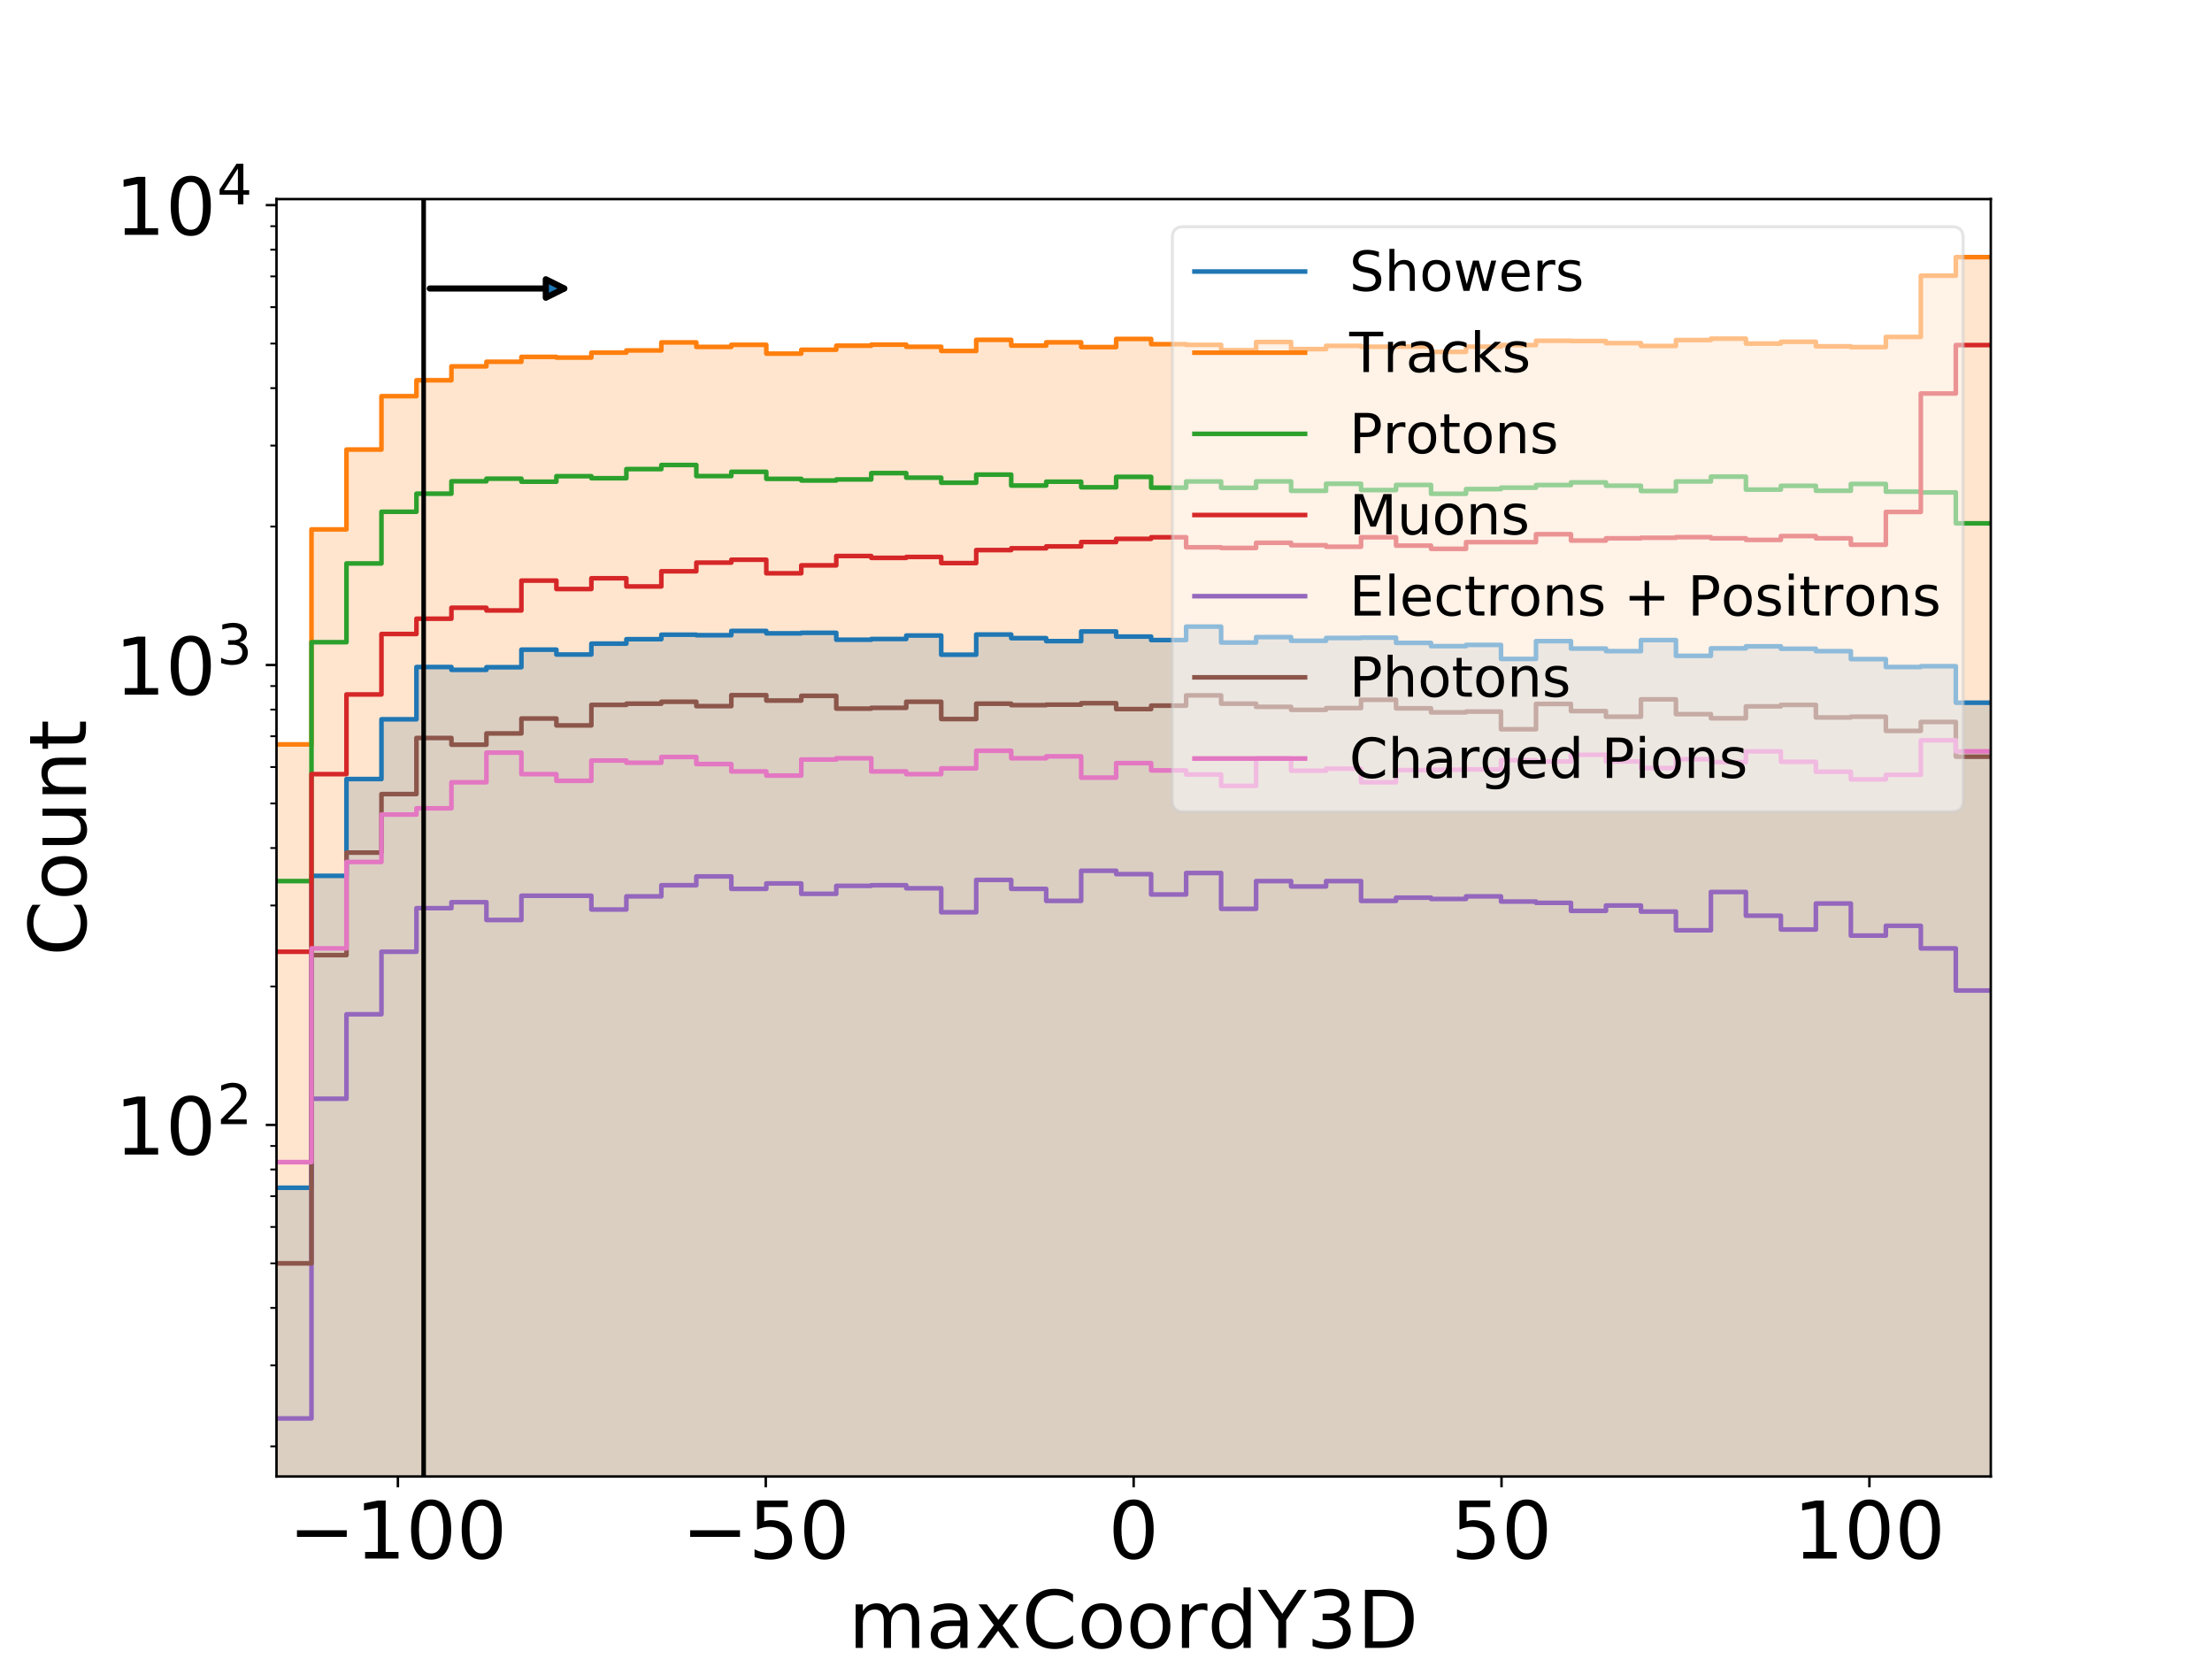 <?xml version="1.0" encoding="utf-8" standalone="no"?>
<!DOCTYPE svg PUBLIC "-//W3C//DTD SVG 1.1//EN"
  "http://www.w3.org/Graphics/SVG/1.1/DTD/svg11.dtd">
<!-- Created with matplotlib (https://matplotlib.org/) -->
<svg height="540pt" version="1.1" viewBox="0 0 720 540" width="720pt" xmlns="http://www.w3.org/2000/svg" xmlns:xlink="http://www.w3.org/1999/xlink">
 <defs>
  <style type="text/css">
*{stroke-linecap:butt;stroke-linejoin:round;}
  </style>
 </defs>
 <g id="figure_1">
  <g id="patch_1">
   <path d="M 0 540 
L 720 540 
L 720 0 
L 0 0 
z
" style="fill:#ffffff;"/>
  </g>
  <g id="axes_1">
   <g id="patch_2">
    <path d="M 90 480.6 
L 648 480.6 
L 648 64.8 
L 90 64.8 
z
" style="fill:#ffffff;"/>
   </g>
   <g id="patch_3">
    <path clip-path="url(#p33897c65da)" d="M 90 150359.174 
L 90 386.614 
L 101.388 386.614 
L 101.388 285.084 
L 112.776 285.084 
L 112.776 253.578 
L 124.163 253.578 
L 124.163 234.132 
L 135.551 234.132 
L 135.551 217.114 
L 146.939 217.114 
L 146.939 218.04 
L 158.327 218.04 
L 158.327 217.18 
L 169.714 217.18 
L 169.714 211.458 
L 181.102 211.458 
L 181.102 213.042 
L 192.49 213.042 
L 192.49 209.501 
L 203.878 209.501 
L 203.878 208.057 
L 215.265 208.057 
L 215.265 206.588 
L 226.653 206.588 
L 226.653 206.756 
L 238.041 206.756 
L 238.041 205.371 
L 249.429 205.371 
L 249.429 206.143 
L 260.816 206.143 
L 260.816 205.977 
L 272.204 205.977 
L 272.204 208.229 
L 283.592 208.229 
L 283.592 208 
L 294.98 208 
L 294.98 206.868 
L 306.367 206.868 
L 306.367 213.104 
L 317.755 213.104 
L 317.755 206.533 
L 329.143 206.533 
L 329.143 207.715 
L 340.531 207.715 
L 340.531 208.688 
L 351.918 208.688 
L 351.918 205.536 
L 363.306 205.536 
L 363.306 207.206 
L 374.694 207.206 
L 374.694 208.343 
L 386.082 208.343 
L 386.082 203.961 
L 397.469 203.961 
L 397.469 209.152 
L 408.857 209.152 
L 408.857 207.375 
L 420.245 207.375 
L 420.245 208.573 
L 431.633 208.573 
L 431.633 207.658 
L 443.02 207.658 
L 443.02 207.545 
L 454.408 207.545 
L 454.408 209.268 
L 465.796 209.268 
L 465.796 210.324 
L 477.184 210.324 
L 477.184 209.911 
L 488.571 209.911 
L 488.571 214.476 
L 499.959 214.476 
L 499.959 208.688 
L 511.347 208.688 
L 511.347 211.098 
L 522.735 211.098 
L 522.735 211.941 
L 534.122 211.941 
L 534.122 208.343 
L 545.51 208.343 
L 545.51 213.475 
L 556.898 213.475 
L 556.898 211.038 
L 568.286 211.038 
L 568.286 210.383 
L 579.673 210.383 
L 579.673 211.157 
L 591.061 211.157 
L 591.061 211.941 
L 602.449 211.941 
L 602.449 214.539 
L 613.837 214.539 
L 613.837 217.114 
L 625.224 217.114 
L 625.224 216.852 
L 636.612 216.852 
L 636.612 228.731 
L 648 228.731 
L 648 150359.174 
z
" style="fill:#1f77b4;opacity:0.2;"/>
   </g>
   <g id="patch_4">
    <path clip-path="url(#p33897c65da)" d="M 90 150359.174 
L 90 242.303 
L 101.388 242.303 
L 101.388 172.315 
L 112.776 172.315 
L 112.776 146.33 
L 124.163 146.33 
L 124.163 128.94 
L 135.551 128.94 
L 135.551 123.771 
L 146.939 123.771 
L 146.939 119.245 
L 158.327 119.245 
L 158.327 117.761 
L 169.714 117.761 
L 169.714 116.157 
L 181.102 116.157 
L 181.102 116.394 
L 192.49 116.394 
L 192.49 114.782 
L 203.878 114.782 
L 203.878 114.065 
L 215.265 114.065 
L 215.265 111.454 
L 226.653 111.454 
L 226.653 112.918 
L 238.041 112.918 
L 238.041 112.234 
L 249.429 112.234 
L 249.429 115.096 
L 260.816 115.096 
L 260.816 113.837 
L 272.204 113.837 
L 272.204 112.523 
L 283.592 112.523 
L 283.592 112.182 
L 294.98 112.182 
L 294.98 112.878 
L 306.367 112.878 
L 306.367 114.24 
L 317.755 114.24 
L 317.755 110.619 
L 329.143 110.619 
L 329.143 112.496 
L 340.531 112.496 
L 340.531 111.428 
L 351.918 111.428 
L 351.918 112.984 
L 363.306 112.984 
L 363.306 110.326 
L 374.694 110.326 
L 374.694 112.038 
L 386.082 112.038 
L 386.082 112.247 
L 397.469 112.247 
L 397.469 113.984 
L 408.857 113.984 
L 408.857 111.325 
L 420.245 111.325 
L 420.245 113.636 
L 431.633 113.636 
L 431.633 112.562 
L 443.02 112.562 
L 443.02 112.865 
L 454.408 112.865 
L 454.408 112.825 
L 465.796 112.825 
L 465.796 114.524 
L 477.184 114.524 
L 477.184 112.839 
L 488.571 112.839 
L 488.571 112.326 
L 499.959 112.326 
L 499.959 110.913 
L 511.347 110.913 
L 511.347 111.003 
L 522.735 111.003 
L 522.735 111.687 
L 534.122 111.687 
L 534.122 112.601 
L 545.51 112.601 
L 545.51 110.683 
L 556.898 110.683 
L 556.898 110.224 
L 568.286 110.224 
L 568.286 111.83 
L 579.673 111.83 
L 579.673 111.247 
L 591.061 111.247 
L 591.061 112.72 
L 602.449 112.72 
L 602.449 112.984 
L 613.837 112.984 
L 613.837 109.669 
L 625.224 109.669 
L 625.224 89.742 
L 636.612 89.742 
L 636.612 83.7 
L 648 83.7 
L 648 150359.174 
z
" style="fill:#ff7f0e;opacity:0.2;"/>
   </g>
   <g id="matplotlib.axis_1">
    <g id="xtick_1">
     <g id="line2d_1">
      <defs>
       <path d="M 0 0 
L 0 3.5 
" id="m54eca414e2" style="stroke:#000000;stroke-width:0.8;"/>
      </defs>
      <g>
       <use style="stroke:#000000;stroke-width:0.8;" x="129.515" xlink:href="#m54eca414e2" y="480.6"/>
      </g>
     </g>
     <g id="text_1">
      <!-- −100 -->
      <defs>
       <path d="M 10.594 35.5 
L 73.188 35.5 
L 73.188 27.203 
L 10.594 27.203 
z
" id="DejaVuSans-8722"/>
       <path d="M 12.406 8.297 
L 28.516 8.297 
L 28.516 63.922 
L 10.984 60.406 
L 10.984 69.391 
L 28.422 72.906 
L 38.281 72.906 
L 38.281 8.297 
L 54.391 8.297 
L 54.391 0 
L 12.406 0 
z
" id="DejaVuSans-49"/>
       <path d="M 31.781 66.406 
Q 24.172 66.406 20.328 58.906 
Q 16.5 51.422 16.5 36.375 
Q 16.5 21.391 20.328 13.891 
Q 24.172 6.391 31.781 6.391 
Q 39.453 6.391 43.281 13.891 
Q 47.125 21.391 47.125 36.375 
Q 47.125 51.422 43.281 58.906 
Q 39.453 66.406 31.781 66.406 
z
M 31.781 74.219 
Q 44.047 74.219 50.516 64.516 
Q 56.984 54.828 56.984 36.375 
Q 56.984 17.969 50.516 8.266 
Q 44.047 -1.422 31.781 -1.422 
Q 19.531 -1.422 13.062 8.266 
Q 6.594 17.969 6.594 36.375 
Q 6.594 54.828 13.062 64.516 
Q 19.531 74.219 31.781 74.219 
z
" id="DejaVuSans-48"/>
      </defs>
      <g transform="translate(93.918 507.295)scale(0.259 -0.259)">
       <use xlink:href="#DejaVuSans-8722"/>
       <use x="83.789" xlink:href="#DejaVuSans-49"/>
       <use x="147.412" xlink:href="#DejaVuSans-48"/>
       <use x="211.035" xlink:href="#DejaVuSans-48"/>
      </g>
     </g>
    </g>
    <g id="xtick_2">
     <g id="line2d_2">
      <g>
       <use style="stroke:#000000;stroke-width:0.8;" x="249.258" xlink:href="#m54eca414e2" y="480.6"/>
      </g>
     </g>
     <g id="text_2">
      <!-- −50 -->
      <defs>
       <path d="M 10.797 72.906 
L 49.516 72.906 
L 49.516 64.594 
L 19.828 64.594 
L 19.828 46.734 
Q 21.969 47.469 24.109 47.828 
Q 26.266 48.188 28.422 48.188 
Q 40.625 48.188 47.75 41.5 
Q 54.891 34.812 54.891 23.391 
Q 54.891 11.625 47.562 5.094 
Q 40.234 -1.422 26.906 -1.422 
Q 22.312 -1.422 17.547 -0.641 
Q 12.797 0.141 7.719 1.703 
L 7.719 11.625 
Q 12.109 9.234 16.797 8.062 
Q 21.484 6.891 26.703 6.891 
Q 35.156 6.891 40.078 11.328 
Q 45.016 15.766 45.016 23.391 
Q 45.016 31 40.078 35.438 
Q 35.156 39.891 26.703 39.891 
Q 22.75 39.891 18.812 39.016 
Q 14.891 38.141 10.797 36.281 
z
" id="DejaVuSans-53"/>
      </defs>
      <g transform="translate(221.906 507.295)scale(0.259 -0.259)">
       <use xlink:href="#DejaVuSans-8722"/>
       <use x="83.789" xlink:href="#DejaVuSans-53"/>
       <use x="147.412" xlink:href="#DejaVuSans-48"/>
      </g>
     </g>
    </g>
    <g id="xtick_3">
     <g id="line2d_3">
      <g>
       <use style="stroke:#000000;stroke-width:0.8;" x="369" xlink:href="#m54eca414e2" y="480.6"/>
      </g>
     </g>
     <g id="text_3">
      <!-- 0 -->
      <g transform="translate(360.754 507.295)scale(0.259 -0.259)">
       <use xlink:href="#DejaVuSans-48"/>
      </g>
     </g>
    </g>
    <g id="xtick_4">
     <g id="line2d_4">
      <g>
       <use style="stroke:#000000;stroke-width:0.8;" x="488.742" xlink:href="#m54eca414e2" y="480.6"/>
      </g>
     </g>
     <g id="text_4">
      <!-- 50 -->
      <g transform="translate(472.251 507.295)scale(0.259 -0.259)">
       <use xlink:href="#DejaVuSans-53"/>
       <use x="63.623" xlink:href="#DejaVuSans-48"/>
      </g>
     </g>
    </g>
    <g id="xtick_5">
     <g id="line2d_5">
      <g>
       <use style="stroke:#000000;stroke-width:0.8;" x="608.485" xlink:href="#m54eca414e2" y="480.6"/>
      </g>
     </g>
     <g id="text_5">
      <!-- 100 -->
      <g transform="translate(583.748 507.295)scale(0.259 -0.259)">
       <use xlink:href="#DejaVuSans-49"/>
       <use x="63.623" xlink:href="#DejaVuSans-48"/>
       <use x="127.246" xlink:href="#DejaVuSans-48"/>
      </g>
     </g>
    </g>
    <g id="text_6">
     <!-- maxCoordY3D -->
     <defs>
      <path d="M 52 44.188 
Q 55.375 50.25 60.062 53.125 
Q 64.75 56 71.094 56 
Q 79.641 56 84.281 50.016 
Q 88.922 44.047 88.922 33.016 
L 88.922 0 
L 79.891 0 
L 79.891 32.719 
Q 79.891 40.578 77.094 44.375 
Q 74.312 48.188 68.609 48.188 
Q 61.625 48.188 57.562 43.547 
Q 53.516 38.922 53.516 30.906 
L 53.516 0 
L 44.484 0 
L 44.484 32.719 
Q 44.484 40.625 41.703 44.406 
Q 38.922 48.188 33.109 48.188 
Q 26.219 48.188 22.156 43.531 
Q 18.109 38.875 18.109 30.906 
L 18.109 0 
L 9.078 0 
L 9.078 54.688 
L 18.109 54.688 
L 18.109 46.188 
Q 21.188 51.219 25.484 53.609 
Q 29.781 56 35.688 56 
Q 41.656 56 45.828 52.969 
Q 50 49.953 52 44.188 
z
" id="DejaVuSans-109"/>
      <path d="M 34.281 27.484 
Q 23.391 27.484 19.188 25 
Q 14.984 22.516 14.984 16.5 
Q 14.984 11.719 18.141 8.906 
Q 21.297 6.109 26.703 6.109 
Q 34.188 6.109 38.703 11.406 
Q 43.219 16.703 43.219 25.484 
L 43.219 27.484 
z
M 52.203 31.203 
L 52.203 0 
L 43.219 0 
L 43.219 8.297 
Q 40.141 3.328 35.547 0.953 
Q 30.953 -1.422 24.312 -1.422 
Q 15.922 -1.422 10.953 3.297 
Q 6 8.016 6 15.922 
Q 6 25.141 12.172 29.828 
Q 18.359 34.516 30.609 34.516 
L 43.219 34.516 
L 43.219 35.406 
Q 43.219 41.609 39.141 45 
Q 35.062 48.391 27.688 48.391 
Q 23 48.391 18.547 47.266 
Q 14.109 46.141 10.016 43.891 
L 10.016 52.203 
Q 14.938 54.109 19.578 55.047 
Q 24.219 56 28.609 56 
Q 40.484 56 46.344 49.844 
Q 52.203 43.703 52.203 31.203 
z
" id="DejaVuSans-97"/>
      <path d="M 54.891 54.688 
L 35.109 28.078 
L 55.906 0 
L 45.312 0 
L 29.391 21.484 
L 13.484 0 
L 2.875 0 
L 24.125 28.609 
L 4.688 54.688 
L 15.281 54.688 
L 29.781 35.203 
L 44.281 54.688 
z
" id="DejaVuSans-120"/>
      <path d="M 64.406 67.281 
L 64.406 56.891 
Q 59.422 61.531 53.781 63.812 
Q 48.141 66.109 41.797 66.109 
Q 29.297 66.109 22.656 58.469 
Q 16.016 50.828 16.016 36.375 
Q 16.016 21.969 22.656 14.328 
Q 29.297 6.688 41.797 6.688 
Q 48.141 6.688 53.781 8.984 
Q 59.422 11.281 64.406 15.922 
L 64.406 5.609 
Q 59.234 2.094 53.438 0.328 
Q 47.656 -1.422 41.219 -1.422 
Q 24.656 -1.422 15.125 8.703 
Q 5.609 18.844 5.609 36.375 
Q 5.609 53.953 15.125 64.078 
Q 24.656 74.219 41.219 74.219 
Q 47.75 74.219 53.531 72.484 
Q 59.328 70.75 64.406 67.281 
z
" id="DejaVuSans-67"/>
      <path d="M 30.609 48.391 
Q 23.391 48.391 19.188 42.75 
Q 14.984 37.109 14.984 27.297 
Q 14.984 17.484 19.156 11.844 
Q 23.344 6.203 30.609 6.203 
Q 37.797 6.203 41.984 11.859 
Q 46.188 17.531 46.188 27.297 
Q 46.188 37.016 41.984 42.703 
Q 37.797 48.391 30.609 48.391 
z
M 30.609 56 
Q 42.328 56 49.016 48.375 
Q 55.719 40.766 55.719 27.297 
Q 55.719 13.875 49.016 6.219 
Q 42.328 -1.422 30.609 -1.422 
Q 18.844 -1.422 12.172 6.219 
Q 5.516 13.875 5.516 27.297 
Q 5.516 40.766 12.172 48.375 
Q 18.844 56 30.609 56 
z
" id="DejaVuSans-111"/>
      <path d="M 41.109 46.297 
Q 39.594 47.172 37.812 47.578 
Q 36.031 48 33.891 48 
Q 26.266 48 22.188 43.047 
Q 18.109 38.094 18.109 28.812 
L 18.109 0 
L 9.078 0 
L 9.078 54.688 
L 18.109 54.688 
L 18.109 46.188 
Q 20.953 51.172 25.484 53.578 
Q 30.031 56 36.531 56 
Q 37.453 56 38.578 55.875 
Q 39.703 55.766 41.062 55.516 
z
" id="DejaVuSans-114"/>
      <path d="M 45.406 46.391 
L 45.406 75.984 
L 54.391 75.984 
L 54.391 0 
L 45.406 0 
L 45.406 8.203 
Q 42.578 3.328 38.25 0.953 
Q 33.938 -1.422 27.875 -1.422 
Q 17.969 -1.422 11.734 6.484 
Q 5.516 14.406 5.516 27.297 
Q 5.516 40.188 11.734 48.094 
Q 17.969 56 27.875 56 
Q 33.938 56 38.25 53.625 
Q 42.578 51.266 45.406 46.391 
z
M 14.797 27.297 
Q 14.797 17.391 18.875 11.75 
Q 22.953 6.109 30.078 6.109 
Q 37.203 6.109 41.297 11.75 
Q 45.406 17.391 45.406 27.297 
Q 45.406 37.203 41.297 42.844 
Q 37.203 48.484 30.078 48.484 
Q 22.953 48.484 18.875 42.844 
Q 14.797 37.203 14.797 27.297 
z
" id="DejaVuSans-100"/>
      <path d="M -0.203 72.906 
L 10.406 72.906 
L 30.609 42.922 
L 50.688 72.906 
L 61.281 72.906 
L 35.5 34.719 
L 35.5 0 
L 25.594 0 
L 25.594 34.719 
z
" id="DejaVuSans-89"/>
      <path d="M 40.578 39.312 
Q 47.656 37.797 51.625 33 
Q 55.609 28.219 55.609 21.188 
Q 55.609 10.406 48.188 4.484 
Q 40.766 -1.422 27.094 -1.422 
Q 22.516 -1.422 17.656 -0.516 
Q 12.797 0.391 7.625 2.203 
L 7.625 11.719 
Q 11.719 9.328 16.594 8.109 
Q 21.484 6.891 26.812 6.891 
Q 36.078 6.891 40.938 10.547 
Q 45.797 14.203 45.797 21.188 
Q 45.797 27.641 41.281 31.266 
Q 36.766 34.906 28.719 34.906 
L 20.219 34.906 
L 20.219 43.016 
L 29.109 43.016 
Q 36.375 43.016 40.234 45.922 
Q 44.094 48.828 44.094 54.297 
Q 44.094 59.906 40.109 62.906 
Q 36.141 65.922 28.719 65.922 
Q 24.656 65.922 20.016 65.031 
Q 15.375 64.156 9.812 62.312 
L 9.812 71.094 
Q 15.438 72.656 20.344 73.438 
Q 25.25 74.219 29.594 74.219 
Q 40.828 74.219 47.359 69.109 
Q 53.906 64.016 53.906 55.328 
Q 53.906 49.266 50.438 45.094 
Q 46.969 40.922 40.578 39.312 
z
" id="DejaVuSans-51"/>
      <path d="M 19.672 64.797 
L 19.672 8.109 
L 31.594 8.109 
Q 46.688 8.109 53.688 14.938 
Q 60.688 21.781 60.688 36.531 
Q 60.688 51.172 53.688 57.984 
Q 46.688 64.797 31.594 64.797 
z
M 9.812 72.906 
L 30.078 72.906 
Q 51.266 72.906 61.172 64.094 
Q 71.094 55.281 71.094 36.531 
Q 71.094 17.672 61.125 8.828 
Q 51.172 0 30.078 0 
L 9.812 0 
z
" id="DejaVuSans-68"/>
     </defs>
     <g transform="translate(276.16 536.381)scale(0.259 -0.259)">
      <use xlink:href="#DejaVuSans-109"/>
      <use x="97.412" xlink:href="#DejaVuSans-97"/>
      <use x="158.691" xlink:href="#DejaVuSans-120"/>
      <use x="217.871" xlink:href="#DejaVuSans-67"/>
      <use x="287.695" xlink:href="#DejaVuSans-111"/>
      <use x="348.877" xlink:href="#DejaVuSans-111"/>
      <use x="410.059" xlink:href="#DejaVuSans-114"/>
      <use x="451.156" xlink:href="#DejaVuSans-100"/>
      <use x="514.633" xlink:href="#DejaVuSans-89"/>
      <use x="575.717" xlink:href="#DejaVuSans-51"/>
      <use x="639.34" xlink:href="#DejaVuSans-68"/>
     </g>
    </g>
   </g>
   <g id="matplotlib.axis_2">
    <g id="ytick_1">
     <g id="line2d_6">
      <defs>
       <path d="M 0 0 
L -3.5 0 
" id="m37b94970a4" style="stroke:#000000;stroke-width:0.8;"/>
      </defs>
      <g>
       <use style="stroke:#000000;stroke-width:0.8;" x="90" xlink:href="#m37b94970a4" y="366.155"/>
      </g>
     </g>
     <g id="text_7">
      <!-- $\mathdefault{10^{2}}$ -->
      <defs>
       <path d="M 19.188 8.297 
L 53.609 8.297 
L 53.609 0 
L 7.328 0 
L 7.328 8.297 
Q 12.938 14.109 22.625 23.891 
Q 32.328 33.688 34.812 36.531 
Q 39.547 41.844 41.422 45.531 
Q 43.312 49.219 43.312 52.781 
Q 43.312 58.594 39.234 62.25 
Q 35.156 65.922 28.609 65.922 
Q 23.969 65.922 18.812 64.312 
Q 13.672 62.703 7.812 59.422 
L 7.812 69.391 
Q 13.766 71.781 18.938 73 
Q 24.125 74.219 28.422 74.219 
Q 39.75 74.219 46.484 68.547 
Q 53.219 62.891 53.219 53.422 
Q 53.219 48.922 51.531 44.891 
Q 49.859 40.875 45.406 35.406 
Q 44.188 33.984 37.641 27.219 
Q 31.109 20.453 19.188 8.297 
z
" id="DejaVuSans-50"/>
      </defs>
      <g transform="translate(37.381 376.002)scale(0.259 -0.259)">
       <use transform="translate(0 0.766)" xlink:href="#DejaVuSans-49"/>
       <use transform="translate(63.623 0.766)" xlink:href="#DejaVuSans-48"/>
       <use transform="translate(128.203 39.047)scale(0.7)" xlink:href="#DejaVuSans-50"/>
      </g>
     </g>
    </g>
    <g id="ytick_2">
     <g id="line2d_7">
      <g>
       <use style="stroke:#000000;stroke-width:0.8;" x="90" xlink:href="#m37b94970a4" y="216.461"/>
      </g>
     </g>
     <g id="text_8">
      <!-- $\mathdefault{10^{3}}$ -->
      <g transform="translate(37.381 226.309)scale(0.259 -0.259)">
       <use transform="translate(0 0.766)" xlink:href="#DejaVuSans-49"/>
       <use transform="translate(63.623 0.766)" xlink:href="#DejaVuSans-48"/>
       <use transform="translate(128.203 39.047)scale(0.7)" xlink:href="#DejaVuSans-51"/>
      </g>
     </g>
    </g>
    <g id="ytick_3">
     <g id="line2d_8">
      <g>
       <use style="stroke:#000000;stroke-width:0.8;" x="90" xlink:href="#m37b94970a4" y="66.767"/>
      </g>
     </g>
     <g id="text_9">
      <!-- $\mathdefault{10^{4}}$ -->
      <defs>
       <path d="M 37.797 64.312 
L 12.891 25.391 
L 37.797 25.391 
z
M 35.203 72.906 
L 47.609 72.906 
L 47.609 25.391 
L 58.016 25.391 
L 58.016 17.188 
L 47.609 17.188 
L 47.609 0 
L 37.797 0 
L 37.797 17.188 
L 4.891 17.188 
L 4.891 26.703 
z
" id="DejaVuSans-52"/>
      </defs>
      <g transform="translate(37.381 76.615)scale(0.259 -0.259)">
       <use transform="translate(0 0.684)" xlink:href="#DejaVuSans-49"/>
       <use transform="translate(63.623 0.684)" xlink:href="#DejaVuSans-48"/>
       <use transform="translate(128.203 38.966)scale(0.7)" xlink:href="#DejaVuSans-52"/>
      </g>
     </g>
    </g>
    <g id="ytick_4">
     <g id="line2d_9">
      <defs>
       <path d="M 0 0 
L -2 0 
" id="mfa5936c409" style="stroke:#000000;stroke-width:0.6;"/>
      </defs>
      <g>
       <use style="stroke:#000000;stroke-width:0.6;" x="90" xlink:href="#mfa5936c409" y="470.786"/>
      </g>
     </g>
    </g>
    <g id="ytick_5">
     <g id="line2d_10">
      <g>
       <use style="stroke:#000000;stroke-width:0.6;" x="90" xlink:href="#mfa5936c409" y="444.426"/>
      </g>
     </g>
    </g>
    <g id="ytick_6">
     <g id="line2d_11">
      <g>
       <use style="stroke:#000000;stroke-width:0.6;" x="90" xlink:href="#mfa5936c409" y="425.724"/>
      </g>
     </g>
    </g>
    <g id="ytick_7">
     <g id="line2d_12">
      <g>
       <use style="stroke:#000000;stroke-width:0.6;" x="90" xlink:href="#mfa5936c409" y="411.217"/>
      </g>
     </g>
    </g>
    <g id="ytick_8">
     <g id="line2d_13">
      <g>
       <use style="stroke:#000000;stroke-width:0.6;" x="90" xlink:href="#mfa5936c409" y="399.364"/>
      </g>
     </g>
    </g>
    <g id="ytick_9">
     <g id="line2d_14">
      <g>
       <use style="stroke:#000000;stroke-width:0.6;" x="90" xlink:href="#mfa5936c409" y="389.343"/>
      </g>
     </g>
    </g>
    <g id="ytick_10">
     <g id="line2d_15">
      <g>
       <use style="stroke:#000000;stroke-width:0.6;" x="90" xlink:href="#mfa5936c409" y="380.662"/>
      </g>
     </g>
    </g>
    <g id="ytick_11">
     <g id="line2d_16">
      <g>
       <use style="stroke:#000000;stroke-width:0.6;" x="90" xlink:href="#mfa5936c409" y="373.004"/>
      </g>
     </g>
    </g>
    <g id="ytick_12">
     <g id="line2d_17">
      <g>
       <use style="stroke:#000000;stroke-width:0.6;" x="90" xlink:href="#mfa5936c409" y="321.092"/>
      </g>
     </g>
    </g>
    <g id="ytick_13">
     <g id="line2d_18">
      <g>
       <use style="stroke:#000000;stroke-width:0.6;" x="90" xlink:href="#mfa5936c409" y="294.733"/>
      </g>
     </g>
    </g>
    <g id="ytick_14">
     <g id="line2d_19">
      <g>
       <use style="stroke:#000000;stroke-width:0.6;" x="90" xlink:href="#mfa5936c409" y="276.03"/>
      </g>
     </g>
    </g>
    <g id="ytick_15">
     <g id="line2d_20">
      <g>
       <use style="stroke:#000000;stroke-width:0.6;" x="90" xlink:href="#mfa5936c409" y="261.523"/>
      </g>
     </g>
    </g>
    <g id="ytick_16">
     <g id="line2d_21">
      <g>
       <use style="stroke:#000000;stroke-width:0.6;" x="90" xlink:href="#mfa5936c409" y="249.67"/>
      </g>
     </g>
    </g>
    <g id="ytick_17">
     <g id="line2d_22">
      <g>
       <use style="stroke:#000000;stroke-width:0.6;" x="90" xlink:href="#mfa5936c409" y="239.649"/>
      </g>
     </g>
    </g>
    <g id="ytick_18">
     <g id="line2d_23">
      <g>
       <use style="stroke:#000000;stroke-width:0.6;" x="90" xlink:href="#mfa5936c409" y="230.968"/>
      </g>
     </g>
    </g>
    <g id="ytick_19">
     <g id="line2d_24">
      <g>
       <use style="stroke:#000000;stroke-width:0.6;" x="90" xlink:href="#mfa5936c409" y="223.311"/>
      </g>
     </g>
    </g>
    <g id="ytick_20">
     <g id="line2d_25">
      <g>
       <use style="stroke:#000000;stroke-width:0.6;" x="90" xlink:href="#mfa5936c409" y="171.399"/>
      </g>
     </g>
    </g>
    <g id="ytick_21">
     <g id="line2d_26">
      <g>
       <use style="stroke:#000000;stroke-width:0.6;" x="90" xlink:href="#mfa5936c409" y="145.039"/>
      </g>
     </g>
    </g>
    <g id="ytick_22">
     <g id="line2d_27">
      <g>
       <use style="stroke:#000000;stroke-width:0.6;" x="90" xlink:href="#mfa5936c409" y="126.337"/>
      </g>
     </g>
    </g>
    <g id="ytick_23">
     <g id="line2d_28">
      <g>
       <use style="stroke:#000000;stroke-width:0.6;" x="90" xlink:href="#mfa5936c409" y="111.83"/>
      </g>
     </g>
    </g>
    <g id="ytick_24">
     <g id="line2d_29">
      <g>
       <use style="stroke:#000000;stroke-width:0.6;" x="90" xlink:href="#mfa5936c409" y="99.977"/>
      </g>
     </g>
    </g>
    <g id="ytick_25">
     <g id="line2d_30">
      <g>
       <use style="stroke:#000000;stroke-width:0.6;" x="90" xlink:href="#mfa5936c409" y="89.955"/>
      </g>
     </g>
    </g>
    <g id="ytick_26">
     <g id="line2d_31">
      <g>
       <use style="stroke:#000000;stroke-width:0.6;" x="90" xlink:href="#mfa5936c409" y="81.274"/>
      </g>
     </g>
    </g>
    <g id="ytick_27">
     <g id="line2d_32">
      <g>
       <use style="stroke:#000000;stroke-width:0.6;" x="90" xlink:href="#mfa5936c409" y="73.617"/>
      </g>
     </g>
    </g>
    <g id="text_10">
     <!-- Count -->
     <defs>
      <path d="M 8.5 21.578 
L 8.5 54.688 
L 17.484 54.688 
L 17.484 21.922 
Q 17.484 14.156 20.5 10.266 
Q 23.531 6.391 29.594 6.391 
Q 36.859 6.391 41.078 11.031 
Q 45.312 15.672 45.312 23.688 
L 45.312 54.688 
L 54.297 54.688 
L 54.297 0 
L 45.312 0 
L 45.312 8.406 
Q 42.047 3.422 37.719 1 
Q 33.406 -1.422 27.688 -1.422 
Q 18.266 -1.422 13.375 4.438 
Q 8.5 10.297 8.5 21.578 
z
M 31.109 56 
z
" id="DejaVuSans-117"/>
      <path d="M 54.891 33.016 
L 54.891 0 
L 45.906 0 
L 45.906 32.719 
Q 45.906 40.484 42.875 44.328 
Q 39.844 48.188 33.797 48.188 
Q 26.516 48.188 22.312 43.547 
Q 18.109 38.922 18.109 30.906 
L 18.109 0 
L 9.078 0 
L 9.078 54.688 
L 18.109 54.688 
L 18.109 46.188 
Q 21.344 51.125 25.703 53.562 
Q 30.078 56 35.797 56 
Q 45.219 56 50.047 50.172 
Q 54.891 44.344 54.891 33.016 
z
" id="DejaVuSans-110"/>
      <path d="M 18.312 70.219 
L 18.312 54.688 
L 36.812 54.688 
L 36.812 47.703 
L 18.312 47.703 
L 18.312 18.016 
Q 18.312 11.328 20.141 9.422 
Q 21.969 7.516 27.594 7.516 
L 36.812 7.516 
L 36.812 0 
L 27.594 0 
Q 17.188 0 13.234 3.875 
Q 9.281 7.766 9.281 18.016 
L 9.281 47.703 
L 2.688 47.703 
L 2.688 54.688 
L 9.281 54.688 
L 9.281 70.219 
z
" id="DejaVuSans-116"/>
     </defs>
     <g transform="translate(27.99 311.187)rotate(-90)scale(0.259 -0.259)">
      <use xlink:href="#DejaVuSans-67"/>
      <use x="69.824" xlink:href="#DejaVuSans-111"/>
      <use x="131.006" xlink:href="#DejaVuSans-117"/>
      <use x="194.385" xlink:href="#DejaVuSans-110"/>
      <use x="257.764" xlink:href="#DejaVuSans-116"/>
     </g>
    </g>
   </g>
   <g id="line2d_33">
    <path clip-path="url(#p33897c65da)" d="M 90 386.614 
L 101.388 386.614 
L 101.388 285.084 
L 112.776 285.084 
L 112.776 253.578 
L 124.163 253.578 
L 124.163 234.132 
L 135.551 234.132 
L 135.551 217.114 
L 146.939 217.114 
L 146.939 218.04 
L 158.327 218.04 
L 158.327 217.18 
L 169.714 217.18 
L 169.714 211.458 
L 181.102 211.458 
L 181.102 213.042 
L 192.49 213.042 
L 192.49 209.501 
L 203.878 209.501 
L 203.878 208.057 
L 215.265 208.057 
L 215.265 206.588 
L 226.653 206.588 
L 226.653 206.756 
L 238.041 206.756 
L 238.041 205.371 
L 249.429 205.371 
L 249.429 206.143 
L 260.816 206.143 
L 260.816 205.977 
L 272.204 205.977 
L 272.204 208.229 
L 283.592 208.229 
L 283.592 208 
L 294.98 208 
L 294.98 206.868 
L 306.367 206.868 
L 306.367 213.104 
L 317.755 213.104 
L 317.755 206.533 
L 329.143 206.533 
L 329.143 207.715 
L 340.531 207.715 
L 340.531 208.688 
L 351.918 208.688 
L 351.918 205.536 
L 363.306 205.536 
L 363.306 207.206 
L 374.694 207.206 
L 374.694 208.343 
L 386.082 208.343 
L 386.082 203.961 
L 397.469 203.961 
L 397.469 209.152 
L 408.857 209.152 
L 408.857 207.375 
L 420.245 207.375 
L 420.245 208.573 
L 431.633 208.573 
L 431.633 207.658 
L 443.02 207.658 
L 443.02 207.545 
L 454.408 207.545 
L 454.408 209.268 
L 465.796 209.268 
L 465.796 210.324 
L 477.184 210.324 
L 477.184 209.911 
L 488.571 209.911 
L 488.571 214.476 
L 499.959 214.476 
L 499.959 208.688 
L 511.347 208.688 
L 511.347 211.098 
L 522.735 211.098 
L 522.735 211.941 
L 534.122 211.941 
L 534.122 208.343 
L 545.51 208.343 
L 545.51 213.475 
L 556.898 213.475 
L 556.898 211.038 
L 568.286 211.038 
L 568.286 210.383 
L 579.673 210.383 
L 579.673 211.157 
L 591.061 211.157 
L 591.061 211.941 
L 602.449 211.941 
L 602.449 214.539 
L 613.837 214.539 
L 613.837 217.114 
L 625.224 217.114 
L 625.224 216.852 
L 636.612 216.852 
L 636.612 228.731 
L 648 228.731 
" style="fill:none;stroke:#1f77b4;stroke-linecap:square;stroke-width:1.5;"/>
   </g>
   <g id="line2d_34">
    <path clip-path="url(#p33897c65da)" d="M 90 242.303 
L 101.388 242.303 
L 101.388 172.315 
L 112.776 172.315 
L 112.776 146.33 
L 124.163 146.33 
L 124.163 128.94 
L 135.551 128.94 
L 135.551 123.771 
L 146.939 123.771 
L 146.939 119.245 
L 158.327 119.245 
L 158.327 117.761 
L 169.714 117.761 
L 169.714 116.157 
L 181.102 116.157 
L 181.102 116.394 
L 192.49 116.394 
L 192.49 114.782 
L 203.878 114.782 
L 203.878 114.065 
L 215.265 114.065 
L 215.265 111.454 
L 226.653 111.454 
L 226.653 112.918 
L 238.041 112.918 
L 238.041 112.234 
L 249.429 112.234 
L 249.429 115.096 
L 260.816 115.096 
L 260.816 113.837 
L 272.204 113.837 
L 272.204 112.523 
L 283.592 112.523 
L 283.592 112.182 
L 294.98 112.182 
L 294.98 112.878 
L 306.367 112.878 
L 306.367 114.24 
L 317.755 114.24 
L 317.755 110.619 
L 329.143 110.619 
L 329.143 112.496 
L 340.531 112.496 
L 340.531 111.428 
L 351.918 111.428 
L 351.918 112.984 
L 363.306 112.984 
L 363.306 110.326 
L 374.694 110.326 
L 374.694 112.038 
L 386.082 112.038 
L 386.082 112.247 
L 397.469 112.247 
L 397.469 113.984 
L 408.857 113.984 
L 408.857 111.325 
L 420.245 111.325 
L 420.245 113.636 
L 431.633 113.636 
L 431.633 112.562 
L 443.02 112.562 
L 443.02 112.865 
L 454.408 112.865 
L 454.408 112.825 
L 465.796 112.825 
L 465.796 114.524 
L 477.184 114.524 
L 477.184 112.839 
L 488.571 112.839 
L 488.571 112.326 
L 499.959 112.326 
L 499.959 110.913 
L 511.347 110.913 
L 511.347 111.003 
L 522.735 111.003 
L 522.735 111.687 
L 534.122 111.687 
L 534.122 112.601 
L 545.51 112.601 
L 545.51 110.683 
L 556.898 110.683 
L 556.898 110.224 
L 568.286 110.224 
L 568.286 111.83 
L 579.673 111.83 
L 579.673 111.247 
L 591.061 111.247 
L 591.061 112.72 
L 602.449 112.72 
L 602.449 112.984 
L 613.837 112.984 
L 613.837 109.669 
L 625.224 109.669 
L 625.224 89.742 
L 636.612 89.742 
L 636.612 83.7 
L 648 83.7 
" style="fill:none;stroke:#ff7f0e;stroke-linecap:square;stroke-width:1.5;"/>
   </g>
   <g id="line2d_35">
    <path clip-path="url(#p33897c65da)" d="M 90 286.787 
L 101.388 286.787 
L 101.388 209.035 
L 112.776 209.035 
L 112.776 183.395 
L 124.163 183.395 
L 124.163 166.576 
L 135.551 166.576 
L 135.551 160.694 
L 146.939 160.694 
L 146.939 156.658 
L 158.327 156.658 
L 158.327 155.809 
L 169.714 155.809 
L 169.714 156.788 
L 181.102 156.788 
L 181.102 154.996 
L 192.49 154.996 
L 192.49 155.656 
L 203.878 155.656 
L 203.878 152.688 
L 215.265 152.688 
L 215.265 151.361 
L 226.653 151.361 
L 226.653 154.97 
L 238.041 154.97 
L 238.041 153.572 
L 249.429 153.572 
L 249.429 155.86 
L 260.816 155.86 
L 260.816 156.4 
L 272.204 156.4 
L 272.204 156.065 
L 283.592 156.065 
L 283.592 153.993 
L 294.98 153.993 
L 294.98 155.477 
L 306.367 155.477 
L 306.367 157.126 
L 317.755 157.126 
L 317.755 154.492 
L 329.143 154.492 
L 329.143 158.046 
L 340.531 158.046 
L 340.531 156.788 
L 351.918 156.788 
L 351.918 158.605 
L 363.306 158.605 
L 363.306 155.223 
L 374.694 155.223 
L 374.694 158.738 
L 386.082 158.738 
L 386.082 156.71 
L 397.469 156.71 
L 397.469 158.792 
L 408.857 158.792 
L 408.857 156.684 
L 420.245 156.684 
L 420.245 159.763 
L 431.633 159.763 
L 431.633 157.467 
L 443.02 157.467 
L 443.02 159.519 
L 454.408 159.519 
L 454.408 157.835 
L 465.796 157.835 
L 465.796 160.721 
L 477.184 160.721 
L 477.184 159.195 
L 488.571 159.195 
L 488.571 158.738 
L 499.959 158.738 
L 499.959 157.888 
L 511.347 157.888 
L 511.347 157.022 
L 522.735 157.022 
L 522.735 158.099 
L 534.122 158.099 
L 534.122 159.817 
L 545.51 159.817 
L 545.51 156.71 
L 556.898 156.71 
L 556.898 155.147 
L 568.286 155.147 
L 568.286 159.357 
L 579.673 159.357 
L 579.673 158.126 
L 591.061 158.126 
L 591.061 159.736 
L 602.449 159.736 
L 602.449 157.519 
L 613.837 157.519 
L 613.837 160.035 
L 625.224 160.035 
L 625.224 160.281 
L 636.612 160.281 
L 636.612 170.335 
L 648 170.335 
" style="fill:none;stroke:#2ca02c;stroke-linecap:square;stroke-width:1.5;"/>
   </g>
   <g id="line2d_36">
    <path clip-path="url(#p33897c65da)" d="M 90 309.784 
L 101.388 309.784 
L 101.388 251.987 
L 112.776 251.987 
L 112.776 226.04 
L 124.163 226.04 
L 124.163 206.365 
L 135.551 206.365 
L 135.551 201.385 
L 146.939 201.385 
L 146.939 197.824 
L 158.327 197.824 
L 158.327 198.708 
L 169.714 198.708 
L 169.714 188.984 
L 181.102 188.984 
L 181.102 191.725 
L 192.49 191.725 
L 192.49 188.222 
L 203.878 188.222 
L 203.878 190.886 
L 215.265 190.886 
L 215.265 185.946 
L 226.653 185.946 
L 226.653 183.122 
L 238.041 183.122 
L 238.041 182.194 
L 249.429 182.194 
L 249.429 186.6 
L 260.816 186.6 
L 260.816 184.023 
L 272.204 184.023 
L 272.204 180.978 
L 283.592 180.978 
L 283.592 181.583 
L 294.98 181.583 
L 294.98 181.28 
L 306.367 181.28 
L 306.367 183.278 
L 317.755 183.278 
L 317.755 179.048 
L 329.143 179.048 
L 329.143 178.465 
L 340.531 178.465 
L 340.531 177.852 
L 351.918 177.852 
L 351.918 176.432 
L 363.306 176.432 
L 363.306 175.387 
L 374.694 175.387 
L 374.694 174.87 
L 386.082 174.87 
L 386.082 178.14 
L 397.469 178.14 
L 397.469 178.357 
L 408.857 178.357 
L 408.857 176.678 
L 420.245 176.678 
L 420.245 177.459 
L 431.633 177.459 
L 431.633 177.96 
L 443.02 177.96 
L 443.02 174.87 
L 454.408 174.87 
L 454.408 177.602 
L 465.796 177.602 
L 465.796 178.647 
L 477.184 178.647 
L 477.184 176.467 
L 488.571 176.467 
L 488.571 176.467 
L 499.959 176.467 
L 499.959 173.884 
L 511.347 173.884 
L 511.347 175.942 
L 522.735 175.942 
L 522.735 175.214 
L 534.122 175.214 
L 534.122 175.042 
L 545.51 175.042 
L 545.51 174.836 
L 556.898 174.836 
L 556.898 175.214 
L 568.286 175.214 
L 568.286 175.733 
L 579.673 175.733 
L 579.673 174.494 
L 591.061 174.494 
L 591.061 175.214 
L 602.449 175.214 
L 602.449 177.316 
L 613.837 177.316 
L 613.837 166.637 
L 625.224 166.637 
L 625.224 128.083 
L 636.612 128.083 
L 636.612 112.326 
L 648 112.326 
" style="fill:none;stroke:#d62728;stroke-linecap:square;stroke-width:1.5;"/>
   </g>
   <g id="line2d_37">
    <path clip-path="url(#p33897c65da)" d="M 90 461.7 
L 101.388 461.7 
L 101.388 357.636 
L 112.776 357.636 
L 112.776 330.146 
L 124.163 330.146 
L 124.163 309.784 
L 135.551 309.784 
L 135.551 295.605 
L 146.939 295.605 
L 146.939 293.658 
L 158.327 293.658 
L 158.327 299.451 
L 169.714 299.451 
L 169.714 291.561 
L 181.102 291.561 
L 181.102 291.561 
L 192.49 291.561 
L 192.49 296.046 
L 203.878 296.046 
L 203.878 291.768 
L 215.265 291.768 
L 215.265 288.144 
L 226.653 288.144 
L 226.653 285.271 
L 238.041 285.271 
L 238.041 289.329 
L 249.429 289.329 
L 249.429 287.559 
L 260.816 287.559 
L 260.816 290.945 
L 272.204 290.945 
L 272.204 288.34 
L 283.592 288.34 
L 283.592 288.144 
L 294.98 288.144 
L 294.98 289.13 
L 306.367 289.13 
L 306.367 296.937 
L 317.755 296.937 
L 317.755 286.405 
L 329.143 286.405 
L 329.143 289.329 
L 340.531 289.329 
L 340.531 293.233 
L 351.918 293.233 
L 351.918 283.424 
L 363.306 283.424 
L 363.306 284.526 
L 374.694 284.526 
L 374.694 291.149 
L 386.082 291.149 
L 386.082 284.156 
L 397.469 284.156 
L 397.469 295.825 
L 408.857 295.825 
L 408.857 286.787 
L 420.245 286.787 
L 420.245 288.536 
L 431.633 288.536 
L 431.633 286.787 
L 443.02 286.787 
L 443.02 293.233 
L 454.408 293.233 
L 454.408 292.183 
L 465.796 292.183 
L 465.796 292.601 
L 477.184 292.601 
L 477.184 291.768 
L 488.571 291.768 
L 488.571 293.445 
L 499.959 293.445 
L 499.959 293.872 
L 511.347 293.872 
L 511.347 296.49 
L 522.735 296.49 
L 522.735 294.733 
L 534.122 294.733 
L 534.122 296.713 
L 545.51 296.713 
L 545.51 302.798 
L 556.898 302.798 
L 556.898 290.334 
L 568.286 290.334 
L 568.286 298.067 
L 579.673 298.067 
L 579.673 302.553 
L 591.061 302.553 
L 591.061 294.086 
L 602.449 294.086 
L 602.449 304.538 
L 613.837 304.538 
L 613.837 301.342 
L 625.224 301.342 
L 625.224 308.7 
L 636.612 308.7 
L 636.612 322.406 
L 648 322.406 
" style="fill:none;stroke:#9467bd;stroke-linecap:square;stroke-width:1.5;"/>
   </g>
   <g id="line2d_38">
    <path clip-path="url(#p33897c65da)" d="M 90 411.217 
L 101.388 411.217 
L 101.388 310.885 
L 112.776 310.885 
L 112.776 277.51 
L 124.163 277.51 
L 124.163 258.475 
L 135.551 258.475 
L 135.551 240.209 
L 146.939 240.209 
L 146.939 242.4 
L 158.327 242.4 
L 158.327 238.727 
L 169.714 238.727 
L 169.714 233.876 
L 181.102 233.876 
L 181.102 236.124 
L 192.49 236.124 
L 192.49 229.442 
L 203.878 229.442 
L 203.878 229.046 
L 215.265 229.046 
L 215.265 228.418 
L 226.653 228.418 
L 226.653 229.84 
L 238.041 229.84 
L 238.041 226.266 
L 249.429 226.266 
L 249.429 228.029 
L 260.816 228.029 
L 260.816 226.493 
L 272.204 226.493 
L 272.204 230.644 
L 283.592 230.644 
L 283.592 230.402 
L 294.98 230.402 
L 294.98 228.418 
L 306.367 228.418 
L 306.367 234.046 
L 317.755 234.046 
L 317.755 229.046 
L 329.143 229.046 
L 329.143 229.521 
L 340.531 229.521 
L 340.531 229.363 
L 351.918 229.363 
L 351.918 228.889 
L 363.306 228.889 
L 363.306 230.806 
L 374.694 230.806 
L 374.694 229.681 
L 386.082 229.681 
L 386.082 226.342 
L 397.469 226.342 
L 397.469 229.046 
L 408.857 229.046 
L 408.857 230.08 
L 420.245 230.08 
L 420.245 231.049 
L 431.633 231.049 
L 431.633 230.482 
L 443.02 230.482 
L 443.02 227.796 
L 454.408 227.796 
L 454.408 230.563 
L 465.796 230.563 
L 465.796 231.868 
L 477.184 231.868 
L 477.184 231.621 
L 488.571 231.621 
L 488.571 237.368 
L 499.959 237.368 
L 499.959 229.125 
L 511.347 229.125 
L 511.347 231.457 
L 522.735 231.457 
L 522.735 233.284 
L 534.122 233.284 
L 534.122 227.641 
L 545.51 227.641 
L 545.51 232.447 
L 556.898 232.447 
L 556.898 233.791 
L 568.286 233.791 
L 568.286 229.92 
L 579.673 229.92 
L 579.673 229.442 
L 591.061 229.442 
L 591.061 233.537 
L 602.449 233.537 
L 602.449 233.284 
L 613.837 233.284 
L 613.837 237.908 
L 625.224 237.908 
L 625.224 234.99 
L 636.612 234.99 
L 636.612 246.292 
L 648 246.292 
" style="fill:none;stroke:#8c564b;stroke-linecap:square;stroke-width:1.5;"/>
   </g>
   <g id="line2d_39">
    <path clip-path="url(#p33897c65da)" d="M 90 378.268 
L 101.388 378.268 
L 101.388 308.7 
L 112.776 308.7 
L 112.776 280.574 
L 124.163 280.574 
L 124.163 265.132 
L 135.551 265.132 
L 135.551 263.103 
L 146.939 263.103 
L 146.939 254.622 
L 158.327 254.622 
L 158.327 244.969 
L 169.714 244.969 
L 169.714 251.987 
L 181.102 251.987 
L 181.102 254.156 
L 192.49 254.156 
L 192.49 247.539 
L 203.878 247.539 
L 203.878 248.277 
L 215.265 248.277 
L 215.265 246.395 
L 226.653 246.395 
L 226.653 248.703 
L 238.041 248.703 
L 238.041 251.094 
L 249.429 251.094 
L 249.429 252.437 
L 260.816 252.437 
L 260.816 247.225 
L 272.204 247.225 
L 272.204 246.809 
L 283.592 246.809 
L 283.592 251.094 
L 294.98 251.094 
L 294.98 251.987 
L 306.367 251.987 
L 306.367 250.105 
L 317.755 250.105 
L 317.755 244.367 
L 329.143 244.367 
L 329.143 246.809 
L 340.531 246.809 
L 340.531 246.19 
L 351.918 246.19 
L 351.918 253.119 
L 363.306 253.119 
L 363.306 248.383 
L 374.694 248.383 
L 374.694 250.763 
L 386.082 250.763 
L 386.082 252.099 
L 397.469 252.099 
L 397.469 255.802 
L 408.857 255.802 
L 408.857 246.809 
L 420.245 246.809 
L 420.245 250.873 
L 431.633 250.873 
L 431.633 250.214 
L 443.02 250.214 
L 443.02 254.622 
L 454.408 254.622 
L 454.408 250.653 
L 465.796 250.653 
L 465.796 250.543 
L 477.184 250.543 
L 477.184 250.433 
L 488.571 250.433 
L 488.571 247.434 
L 499.959 247.434 
L 499.959 247.854 
L 511.347 247.854 
L 511.347 245.678 
L 522.735 245.678 
L 522.735 247.854 
L 534.122 247.854 
L 534.122 249.996 
L 545.51 249.996 
L 545.51 247.121 
L 556.898 247.121 
L 556.898 248.065 
L 568.286 248.065 
L 568.286 244.567 
L 579.673 244.567 
L 579.673 247.96 
L 591.061 247.96 
L 591.061 251.205 
L 602.449 251.205 
L 602.449 253.693 
L 613.837 253.693 
L 613.837 252.212 
L 625.224 252.212 
L 625.224 240.962 
L 636.612 240.962 
L 636.612 244.567 
L 648 244.567 
" style="fill:none;stroke:#e377c2;stroke-linecap:square;stroke-width:1.5;"/>
   </g>
   <g id="line2d_40">
    <path clip-path="url(#p33897c65da)" d="M 137.897 480.6 
L 137.897 64.8 
" style="fill:none;stroke:#000000;stroke-linecap:square;stroke-width:1.5;"/>
   </g>
   <g id="patch_5">
    <path d="M 90 480.6 
L 90 64.8 
" style="fill:none;stroke:#000000;stroke-linecap:square;stroke-linejoin:miter;stroke-width:0.8;"/>
   </g>
   <g id="patch_6">
    <path d="M 648 480.6 
L 648 64.8 
" style="fill:none;stroke:#000000;stroke-linecap:square;stroke-linejoin:miter;stroke-width:0.8;"/>
   </g>
   <g id="patch_7">
    <path d="M 90 480.6 
L 648 480.6 
" style="fill:none;stroke:#000000;stroke-linecap:square;stroke-linejoin:miter;stroke-width:0.8;"/>
   </g>
   <g id="patch_8">
    <path d="M 90 64.8 
L 648 64.8 
" style="fill:none;stroke:#000000;stroke-linecap:square;stroke-linejoin:miter;stroke-width:0.8;"/>
   </g>
   <g id="patch_9">
    <path d="M 183.662 93.906 
Q 162.898 93.906 139.898 93.906 
" style="fill:none;stroke:#000000;stroke-linecap:round;stroke-width:2;"/>
    <path d="M 177.662 90.906 
L 183.662 93.906 
L 177.662 96.906 
L 177.662 90.906 
z
" style="fill:#1f77b4;stroke:#000000;stroke-linecap:round;stroke-width:2;"/>
   </g>
   <g id="legend_1">
    <g id="patch_10">
     <path d="M 385.194 264.144 
L 635.4 264.144 
Q 639 264.144 639 260.544 
L 639 77.4 
Q 639 73.8 635.4 73.8 
L 385.194 73.8 
Q 381.594 73.8 381.594 77.4 
L 381.594 260.544 
Q 381.594 264.144 385.194 264.144 
z
" style="fill:#ffffff;opacity:0.5;stroke:#cccccc;stroke-linejoin:miter;"/>
    </g>
    <g id="line2d_41">
     <path d="M 388.794 88.377 
L 424.794 88.377 
" style="fill:none;stroke:#1f77b4;stroke-linecap:square;stroke-width:1.5;"/>
    </g>
    <g id="line2d_42"/>
    <g id="text_11">
     <!-- Showers -->
     <defs>
      <path d="M 53.516 70.516 
L 53.516 60.891 
Q 47.906 63.578 42.922 64.891 
Q 37.938 66.219 33.297 66.219 
Q 25.25 66.219 20.875 63.094 
Q 16.5 59.969 16.5 54.203 
Q 16.5 49.359 19.406 46.891 
Q 22.312 44.438 30.422 42.922 
L 36.375 41.703 
Q 47.406 39.594 52.656 34.297 
Q 57.906 29 57.906 20.125 
Q 57.906 9.516 50.797 4.047 
Q 43.703 -1.422 29.984 -1.422 
Q 24.812 -1.422 18.969 -0.25 
Q 13.141 0.922 6.891 3.219 
L 6.891 13.375 
Q 12.891 10.016 18.656 8.297 
Q 24.422 6.594 29.984 6.594 
Q 38.422 6.594 43.016 9.906 
Q 47.609 13.234 47.609 19.391 
Q 47.609 24.75 44.312 27.781 
Q 41.016 30.812 33.5 32.328 
L 27.484 33.5 
Q 16.453 35.688 11.516 40.375 
Q 6.594 45.062 6.594 53.422 
Q 6.594 63.094 13.406 68.656 
Q 20.219 74.219 32.172 74.219 
Q 37.312 74.219 42.625 73.281 
Q 47.953 72.359 53.516 70.516 
z
" id="DejaVuSans-83"/>
      <path d="M 54.891 33.016 
L 54.891 0 
L 45.906 0 
L 45.906 32.719 
Q 45.906 40.484 42.875 44.328 
Q 39.844 48.188 33.797 48.188 
Q 26.516 48.188 22.312 43.547 
Q 18.109 38.922 18.109 30.906 
L 18.109 0 
L 9.078 0 
L 9.078 75.984 
L 18.109 75.984 
L 18.109 46.188 
Q 21.344 51.125 25.703 53.562 
Q 30.078 56 35.797 56 
Q 45.219 56 50.047 50.172 
Q 54.891 44.344 54.891 33.016 
z
" id="DejaVuSans-104"/>
      <path d="M 4.203 54.688 
L 13.188 54.688 
L 24.422 12.016 
L 35.594 54.688 
L 46.188 54.688 
L 57.422 12.016 
L 68.609 54.688 
L 77.594 54.688 
L 63.281 0 
L 52.688 0 
L 40.922 44.828 
L 29.109 0 
L 18.5 0 
z
" id="DejaVuSans-119"/>
      <path d="M 56.203 29.594 
L 56.203 25.203 
L 14.891 25.203 
Q 15.484 15.922 20.484 11.062 
Q 25.484 6.203 34.422 6.203 
Q 39.594 6.203 44.453 7.469 
Q 49.312 8.734 54.109 11.281 
L 54.109 2.781 
Q 49.266 0.734 44.188 -0.344 
Q 39.109 -1.422 33.891 -1.422 
Q 20.797 -1.422 13.156 6.188 
Q 5.516 13.812 5.516 26.812 
Q 5.516 40.234 12.766 48.109 
Q 20.016 56 32.328 56 
Q 43.359 56 49.781 48.891 
Q 56.203 41.797 56.203 29.594 
z
M 47.219 32.234 
Q 47.125 39.594 43.094 43.984 
Q 39.062 48.391 32.422 48.391 
Q 24.906 48.391 20.391 44.141 
Q 15.875 39.891 15.188 32.172 
z
" id="DejaVuSans-101"/>
      <path d="M 44.281 53.078 
L 44.281 44.578 
Q 40.484 46.531 36.375 47.5 
Q 32.281 48.484 27.875 48.484 
Q 21.188 48.484 17.844 46.438 
Q 14.5 44.391 14.5 40.281 
Q 14.5 37.156 16.891 35.375 
Q 19.281 33.594 26.516 31.984 
L 29.594 31.297 
Q 39.156 29.25 43.188 25.516 
Q 47.219 21.781 47.219 15.094 
Q 47.219 7.469 41.188 3.016 
Q 35.156 -1.422 24.609 -1.422 
Q 20.219 -1.422 15.453 -0.562 
Q 10.688 0.297 5.422 2 
L 5.422 11.281 
Q 10.406 8.688 15.234 7.391 
Q 20.062 6.109 24.812 6.109 
Q 31.156 6.109 34.562 8.281 
Q 37.984 10.453 37.984 14.406 
Q 37.984 18.062 35.516 20.016 
Q 33.062 21.969 24.703 23.781 
L 21.578 24.516 
Q 13.234 26.266 9.516 29.906 
Q 5.812 33.547 5.812 39.891 
Q 5.812 47.609 11.281 51.797 
Q 16.75 56 26.812 56 
Q 31.781 56 36.172 55.266 
Q 40.578 54.547 44.281 53.078 
z
" id="DejaVuSans-115"/>
     </defs>
     <g transform="translate(439.194 94.677)scale(0.18 -0.18)">
      <use xlink:href="#DejaVuSans-83"/>
      <use x="63.477" xlink:href="#DejaVuSans-104"/>
      <use x="126.855" xlink:href="#DejaVuSans-111"/>
      <use x="188.037" xlink:href="#DejaVuSans-119"/>
      <use x="269.824" xlink:href="#DejaVuSans-101"/>
      <use x="331.348" xlink:href="#DejaVuSans-114"/>
      <use x="372.461" xlink:href="#DejaVuSans-115"/>
     </g>
    </g>
    <g id="line2d_43">
     <path d="M 388.794 114.798 
L 424.794 114.798 
" style="fill:none;stroke:#ff7f0e;stroke-linecap:square;stroke-width:1.5;"/>
    </g>
    <g id="line2d_44"/>
    <g id="text_12">
     <!-- Tracks -->
     <defs>
      <path d="M -0.297 72.906 
L 61.375 72.906 
L 61.375 64.594 
L 35.5 64.594 
L 35.5 0 
L 25.594 0 
L 25.594 64.594 
L -0.297 64.594 
z
" id="DejaVuSans-84"/>
      <path d="M 48.781 52.594 
L 48.781 44.188 
Q 44.969 46.297 41.141 47.344 
Q 37.312 48.391 33.406 48.391 
Q 24.656 48.391 19.812 42.844 
Q 14.984 37.312 14.984 27.297 
Q 14.984 17.281 19.812 11.734 
Q 24.656 6.203 33.406 6.203 
Q 37.312 6.203 41.141 7.25 
Q 44.969 8.297 48.781 10.406 
L 48.781 2.094 
Q 45.016 0.344 40.984 -0.531 
Q 36.969 -1.422 32.422 -1.422 
Q 20.062 -1.422 12.781 6.344 
Q 5.516 14.109 5.516 27.297 
Q 5.516 40.672 12.859 48.328 
Q 20.219 56 33.016 56 
Q 37.156 56 41.109 55.141 
Q 45.062 54.297 48.781 52.594 
z
" id="DejaVuSans-99"/>
      <path d="M 9.078 75.984 
L 18.109 75.984 
L 18.109 31.109 
L 44.922 54.688 
L 56.391 54.688 
L 27.391 29.109 
L 57.625 0 
L 45.906 0 
L 18.109 26.703 
L 18.109 0 
L 9.078 0 
z
" id="DejaVuSans-107"/>
     </defs>
     <g transform="translate(439.194 121.098)scale(0.18 -0.18)">
      <use xlink:href="#DejaVuSans-84"/>
      <use x="60.865" xlink:href="#DejaVuSans-114"/>
      <use x="101.979" xlink:href="#DejaVuSans-97"/>
      <use x="163.258" xlink:href="#DejaVuSans-99"/>
      <use x="218.238" xlink:href="#DejaVuSans-107"/>
      <use x="276.148" xlink:href="#DejaVuSans-115"/>
     </g>
    </g>
    <g id="line2d_45">
     <path d="M 388.794 141.218 
L 424.794 141.218 
" style="fill:none;stroke:#2ca02c;stroke-linecap:square;stroke-width:1.5;"/>
    </g>
    <g id="line2d_46"/>
    <g id="text_13">
     <!-- Protons -->
     <defs>
      <path d="M 19.672 64.797 
L 19.672 37.406 
L 32.078 37.406 
Q 38.969 37.406 42.719 40.969 
Q 46.484 44.531 46.484 51.125 
Q 46.484 57.672 42.719 61.234 
Q 38.969 64.797 32.078 64.797 
z
M 9.812 72.906 
L 32.078 72.906 
Q 44.344 72.906 50.609 67.359 
Q 56.891 61.812 56.891 51.125 
Q 56.891 40.328 50.609 34.812 
Q 44.344 29.297 32.078 29.297 
L 19.672 29.297 
L 19.672 0 
L 9.812 0 
z
" id="DejaVuSans-80"/>
     </defs>
     <g transform="translate(439.194 147.518)scale(0.18 -0.18)">
      <use xlink:href="#DejaVuSans-80"/>
      <use x="60.287" xlink:href="#DejaVuSans-114"/>
      <use x="101.369" xlink:href="#DejaVuSans-111"/>
      <use x="162.551" xlink:href="#DejaVuSans-116"/>
      <use x="201.76" xlink:href="#DejaVuSans-111"/>
      <use x="262.941" xlink:href="#DejaVuSans-110"/>
      <use x="326.32" xlink:href="#DejaVuSans-115"/>
     </g>
    </g>
    <g id="line2d_47">
     <path d="M 388.794 167.639 
L 424.794 167.639 
" style="fill:none;stroke:#d62728;stroke-linecap:square;stroke-width:1.5;"/>
    </g>
    <g id="line2d_48"/>
    <g id="text_14">
     <!-- Muons -->
     <defs>
      <path d="M 9.812 72.906 
L 24.516 72.906 
L 43.109 23.297 
L 61.812 72.906 
L 76.516 72.906 
L 76.516 0 
L 66.891 0 
L 66.891 64.016 
L 48.094 14.016 
L 38.188 14.016 
L 19.391 64.016 
L 19.391 0 
L 9.812 0 
z
" id="DejaVuSans-77"/>
     </defs>
     <g transform="translate(439.194 173.939)scale(0.18 -0.18)">
      <use xlink:href="#DejaVuSans-77"/>
      <use x="86.279" xlink:href="#DejaVuSans-117"/>
      <use x="149.658" xlink:href="#DejaVuSans-111"/>
      <use x="210.84" xlink:href="#DejaVuSans-110"/>
      <use x="274.219" xlink:href="#DejaVuSans-115"/>
     </g>
    </g>
    <g id="line2d_49">
     <path d="M 388.794 194.06 
L 424.794 194.06 
" style="fill:none;stroke:#9467bd;stroke-linecap:square;stroke-width:1.5;"/>
    </g>
    <g id="line2d_50"/>
    <g id="text_15">
     <!-- Electrons + Positrons -->
     <defs>
      <path d="M 9.812 72.906 
L 55.906 72.906 
L 55.906 64.594 
L 19.672 64.594 
L 19.672 43.016 
L 54.391 43.016 
L 54.391 34.719 
L 19.672 34.719 
L 19.672 8.297 
L 56.781 8.297 
L 56.781 0 
L 9.812 0 
z
" id="DejaVuSans-69"/>
      <path d="M 9.422 75.984 
L 18.406 75.984 
L 18.406 0 
L 9.422 0 
z
" id="DejaVuSans-108"/>
      <path id="DejaVuSans-32"/>
      <path d="M 46 62.703 
L 46 35.5 
L 73.188 35.5 
L 73.188 27.203 
L 46 27.203 
L 46 0 
L 37.797 0 
L 37.797 27.203 
L 10.594 27.203 
L 10.594 35.5 
L 37.797 35.5 
L 37.797 62.703 
z
" id="DejaVuSans-43"/>
      <path d="M 9.422 54.688 
L 18.406 54.688 
L 18.406 0 
L 9.422 0 
z
M 9.422 75.984 
L 18.406 75.984 
L 18.406 64.594 
L 9.422 64.594 
z
" id="DejaVuSans-105"/>
     </defs>
     <g transform="translate(439.194 200.36)scale(0.18 -0.18)">
      <use xlink:href="#DejaVuSans-69"/>
      <use x="63.184" xlink:href="#DejaVuSans-108"/>
      <use x="90.967" xlink:href="#DejaVuSans-101"/>
      <use x="152.49" xlink:href="#DejaVuSans-99"/>
      <use x="207.471" xlink:href="#DejaVuSans-116"/>
      <use x="246.68" xlink:href="#DejaVuSans-114"/>
      <use x="287.762" xlink:href="#DejaVuSans-111"/>
      <use x="348.943" xlink:href="#DejaVuSans-110"/>
      <use x="412.322" xlink:href="#DejaVuSans-115"/>
      <use x="464.422" xlink:href="#DejaVuSans-32"/>
      <use x="496.209" xlink:href="#DejaVuSans-43"/>
      <use x="579.998" xlink:href="#DejaVuSans-32"/>
      <use x="611.785" xlink:href="#DejaVuSans-80"/>
      <use x="672.041" xlink:href="#DejaVuSans-111"/>
      <use x="733.223" xlink:href="#DejaVuSans-115"/>
      <use x="785.322" xlink:href="#DejaVuSans-105"/>
      <use x="813.105" xlink:href="#DejaVuSans-116"/>
      <use x="852.314" xlink:href="#DejaVuSans-114"/>
      <use x="893.396" xlink:href="#DejaVuSans-111"/>
      <use x="954.578" xlink:href="#DejaVuSans-110"/>
      <use x="1017.957" xlink:href="#DejaVuSans-115"/>
     </g>
    </g>
    <g id="line2d_51">
     <path d="M 388.794 220.48 
L 424.794 220.48 
" style="fill:none;stroke:#8c564b;stroke-linecap:square;stroke-width:1.5;"/>
    </g>
    <g id="line2d_52"/>
    <g id="text_16">
     <!-- Photons -->
     <g transform="translate(439.194 226.78)scale(0.18 -0.18)">
      <use xlink:href="#DejaVuSans-80"/>
      <use x="60.303" xlink:href="#DejaVuSans-104"/>
      <use x="123.682" xlink:href="#DejaVuSans-111"/>
      <use x="184.863" xlink:href="#DejaVuSans-116"/>
      <use x="224.072" xlink:href="#DejaVuSans-111"/>
      <use x="285.254" xlink:href="#DejaVuSans-110"/>
      <use x="348.633" xlink:href="#DejaVuSans-115"/>
     </g>
    </g>
    <g id="line2d_53">
     <path d="M 388.794 246.901 
L 424.794 246.901 
" style="fill:none;stroke:#e377c2;stroke-linecap:square;stroke-width:1.5;"/>
    </g>
    <g id="line2d_54"/>
    <g id="text_17">
     <!-- Charged Pions -->
     <defs>
      <path d="M 45.406 27.984 
Q 45.406 37.75 41.375 43.109 
Q 37.359 48.484 30.078 48.484 
Q 22.859 48.484 18.828 43.109 
Q 14.797 37.75 14.797 27.984 
Q 14.797 18.266 18.828 12.891 
Q 22.859 7.516 30.078 7.516 
Q 37.359 7.516 41.375 12.891 
Q 45.406 18.266 45.406 27.984 
z
M 54.391 6.781 
Q 54.391 -7.172 48.188 -13.984 
Q 42 -20.797 29.203 -20.797 
Q 24.469 -20.797 20.266 -20.094 
Q 16.062 -19.391 12.109 -17.922 
L 12.109 -9.188 
Q 16.062 -11.328 19.922 -12.344 
Q 23.781 -13.375 27.781 -13.375 
Q 36.625 -13.375 41.016 -8.766 
Q 45.406 -4.156 45.406 5.172 
L 45.406 9.625 
Q 42.625 4.781 38.281 2.391 
Q 33.938 0 27.875 0 
Q 17.828 0 11.672 7.656 
Q 5.516 15.328 5.516 27.984 
Q 5.516 40.672 11.672 48.328 
Q 17.828 56 27.875 56 
Q 33.938 56 38.281 53.609 
Q 42.625 51.219 45.406 46.391 
L 45.406 54.688 
L 54.391 54.688 
z
" id="DejaVuSans-103"/>
     </defs>
     <g transform="translate(439.194 253.201)scale(0.18 -0.18)">
      <use xlink:href="#DejaVuSans-67"/>
      <use x="69.824" xlink:href="#DejaVuSans-104"/>
      <use x="133.203" xlink:href="#DejaVuSans-97"/>
      <use x="194.482" xlink:href="#DejaVuSans-114"/>
      <use x="235.58" xlink:href="#DejaVuSans-103"/>
      <use x="299.057" xlink:href="#DejaVuSans-101"/>
      <use x="360.58" xlink:href="#DejaVuSans-100"/>
      <use x="424.057" xlink:href="#DejaVuSans-32"/>
      <use x="455.844" xlink:href="#DejaVuSans-80"/>
      <use x="516.115" xlink:href="#DejaVuSans-105"/>
      <use x="543.898" xlink:href="#DejaVuSans-111"/>
      <use x="605.08" xlink:href="#DejaVuSans-110"/>
      <use x="668.459" xlink:href="#DejaVuSans-115"/>
     </g>
    </g>
   </g>
  </g>
 </g>
 <defs>
  <clipPath id="p33897c65da">
   <rect height="415.8" width="558" x="90" y="64.8"/>
  </clipPath>
 </defs>
</svg>
